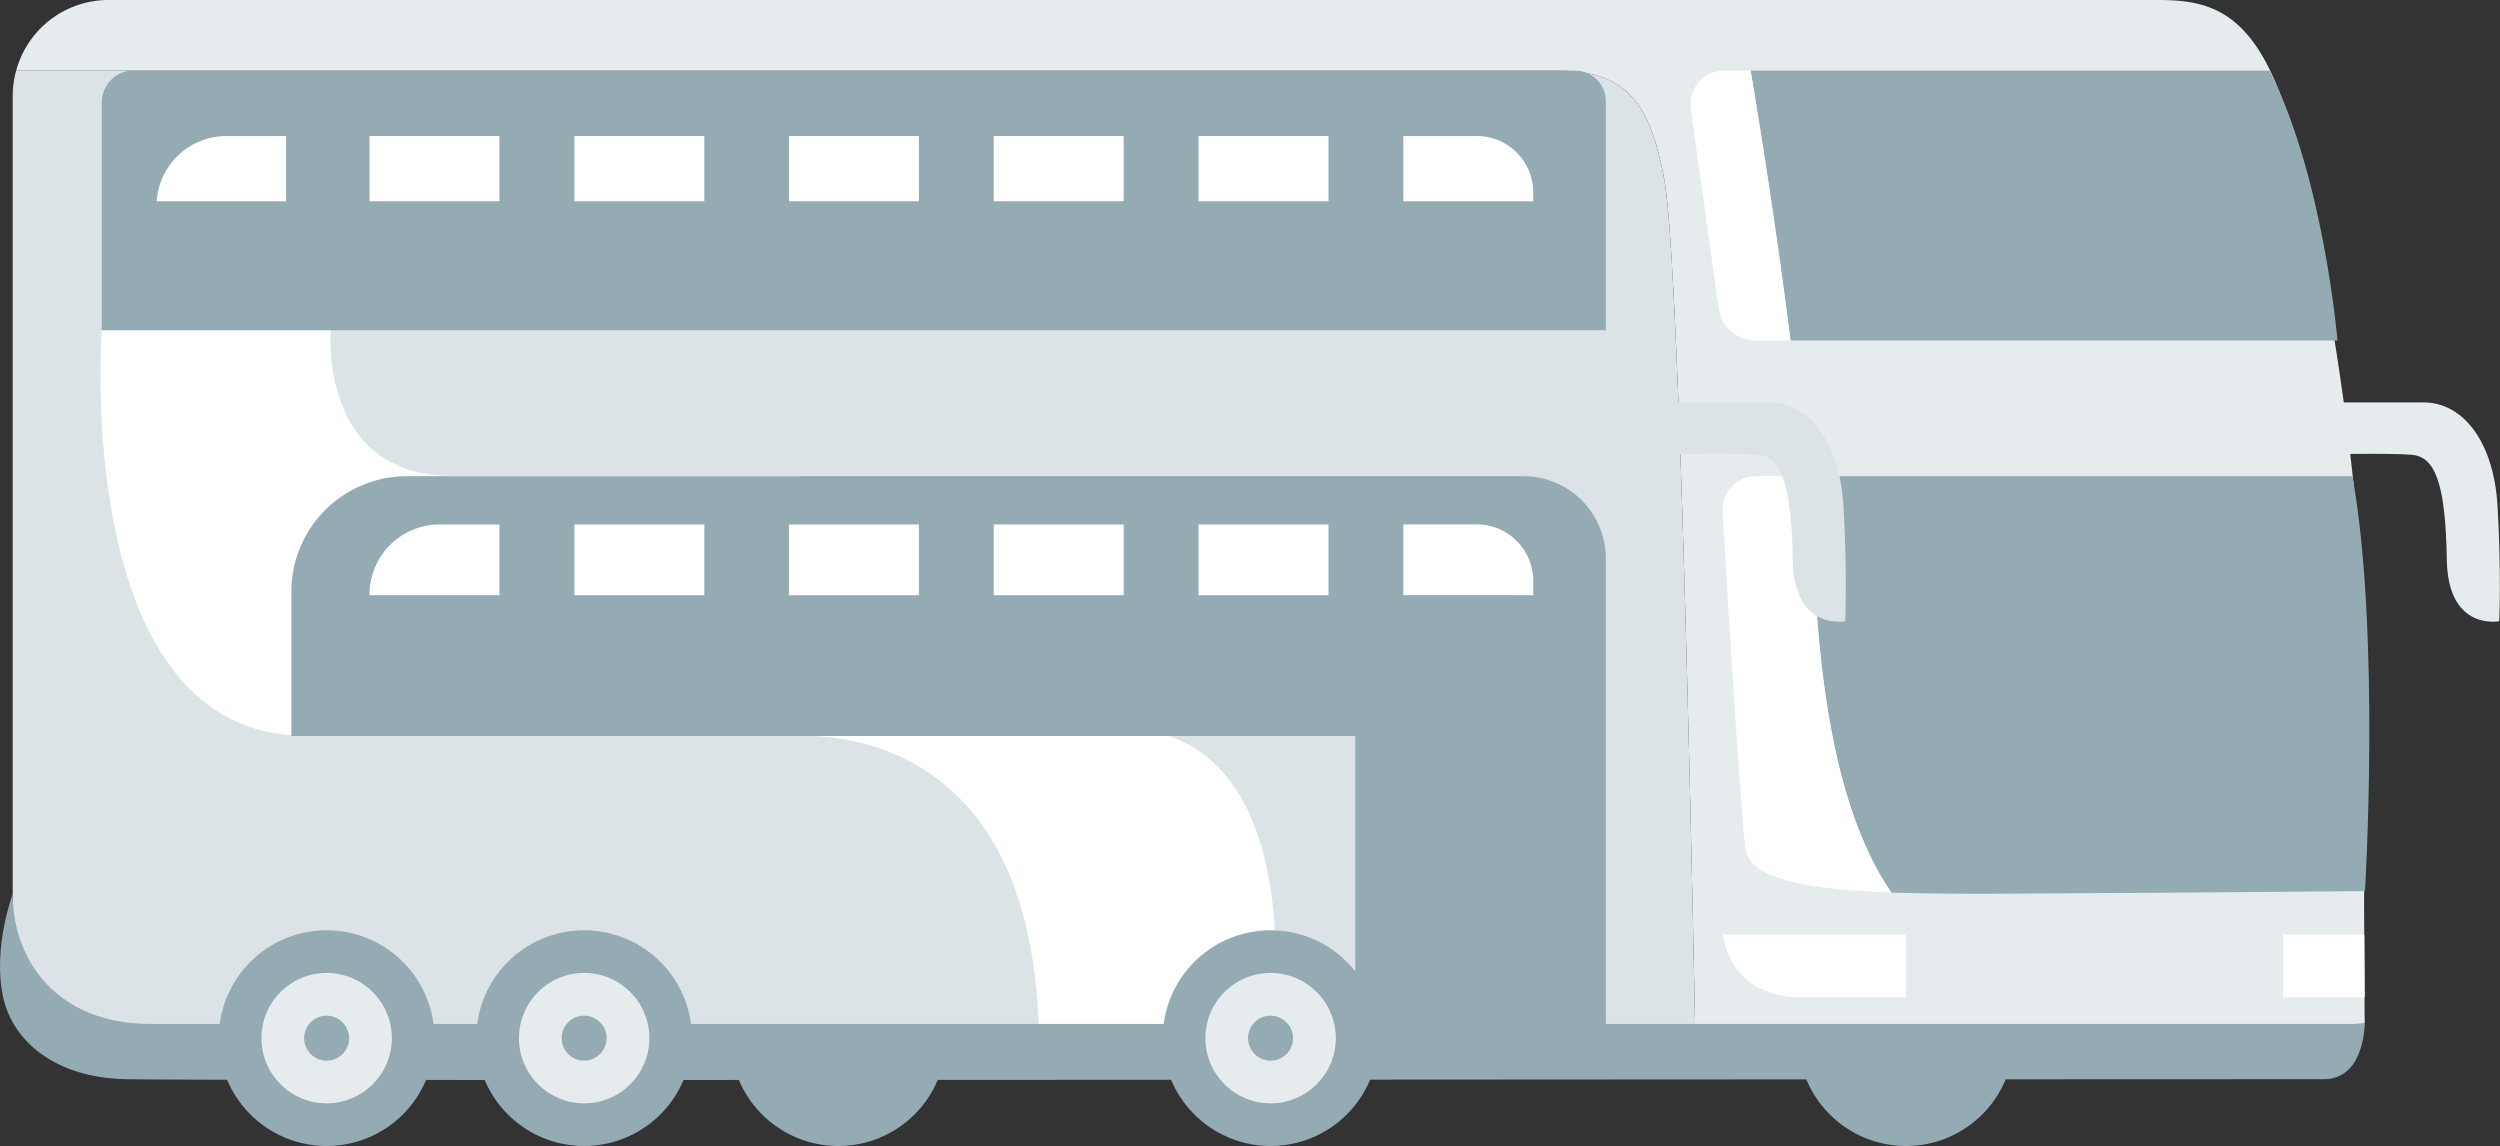 <svg xmlns="http://www.w3.org/2000/svg" viewBox="0 0 439.03 201.25"><rect x="0" y="0" width="439.03" height="201.25" fill="#333333" stroke="none"/><defs><style>.cls-1{fill:#94abb3;}.cls-2{fill:#e6eced;}.cls-3{fill:#dce3e6;}.cls-4{fill:#fff;}</style></defs><g id="Layer_2" data-name="Layer 2"><g id="Layer_1-2" data-name="Layer 1"><path class="cls-1" d="M353.66,182.31a18.94,18.94,0,1,1-18.94-18.94A18.94,18.94,0,0,1,353.66,182.31Z"/><path class="cls-1" d="M166.16,182.31a18.94,18.94,0,1,1-18.94-18.94A18.94,18.94,0,0,1,166.16,182.31Z"/><path class="cls-2" d="M415.33,127.48C416,82.3,406.42,39.23,403.53,27,397.59,1.9,388.8,0,378.76,0H19.05A16.8,16.8,0,0,0,2.84,12.41H273.65c12.43,0,16.19,6.32,18.59,18.94,2.46,12.92,4.52,101.77,5.52,152.84l117.51-4.43S415,148.07,415.33,127.48Z"/><path class="cls-3" d="M273.65,12.41H2.84a16.42,16.42,0,0,0-.61,4.41V174l26.48,10.22H297.76c-1-51.07-3.06-139.92-5.52-152.84C289.84,18.73,286.08,12.41,273.65,12.41Z"/><path class="cls-4" d="M182.48,184.19v0h39.09c1-1.18,1.55-1.91,1.55-1.91s8.57-54.49-27-54.49c-18,0-55.83-44.19-55.83-44.19H79.6C55.85,83.63,58.08,58,58.08,58H17.87s-5.34,71.22,35.84,71.22h87.55C152.28,129.25,182.48,133.93,182.48,184.19Z"/><path class="cls-1" d="M2.23,157s-3.59,9.57-1.66,18.2c1.66,7.47,8.85,14,21.4,14.32s262.83,0,386.13,0c7.17,0,7.17-9.71,7.17-9.71h-389C10.13,179.76,2.23,168.79,2.23,157Z"/><path class="cls-1" d="M76.3,182.31a18.94,18.94,0,1,1-18.94-18.94A18.94,18.94,0,0,1,76.3,182.31Z"/><circle class="cls-2" cx="57.36" cy="182.31" r="11.45"/><path class="cls-1" d="M61.31,182.31a3.95,3.95,0,1,1-4-3.95A4,4,0,0,1,61.31,182.31Z"/><path class="cls-1" d="M121.52,182.31a18.94,18.94,0,1,1-18.93-18.94A18.94,18.94,0,0,1,121.52,182.31Z"/><circle class="cls-2" cx="102.59" cy="182.31" r="11.45"/><path class="cls-1" d="M106.53,182.31a3.95,3.95,0,1,1-3.94-3.95A3.95,3.95,0,0,1,106.53,182.31Z"/><path class="cls-1" d="M242.07,182.31a18.94,18.94,0,1,1-18.94-18.94A18.94,18.94,0,0,1,242.07,182.31Z"/><circle class="cls-2" cx="223.13" cy="182.31" r="11.45"/><path class="cls-1" d="M227.08,182.31a3.95,3.95,0,1,1-4-3.95A4,4,0,0,1,227.08,182.31Z"/><path class="cls-4" d="M302.56,164.12c.33,2.32,2.3,11,13.73,11h18.43v-11Z"/><polygon class="cls-4" points="400.94 164.12 400.94 175.15 415.27 175.15 415.21 164.12 400.94 164.12"/><path class="cls-1" d="M23.5,12.41H276.6A5.37,5.37,0,0,1,282,17.78V58a0,0,0,0,1,0,0H17.87a0,0,0,0,1,0,0V18a5.63,5.63,0,0,1,5.63-5.63Z"/><path class="cls-1" d="M267.53,83.63H71.45a20.28,20.28,0,0,0-20.28,20.28v25.34H238v54.94H282V98.07A14.45,14.45,0,0,0,267.53,83.63Z"/><path class="cls-4" d="M50.24,35.34V23.89H39.74A12.29,12.29,0,0,0,27.51,35.34Z"/><rect class="cls-4" x="64.89" y="23.89" width="22.82" height="11.45"/><rect class="cls-4" x="100.87" y="23.89" width="22.82" height="11.45"/><rect class="cls-4" x="138.55" y="23.89" width="22.82" height="11.45"/><rect class="cls-4" x="174.51" y="23.89" width="22.82" height="11.45"/><rect class="cls-4" x="210.48" y="23.89" width="22.82" height="11.45"/><path class="cls-4" d="M269.26,35.34V33.81a9.92,9.92,0,0,0-9.92-9.92h-12.9V35.34Z"/><path class="cls-4" d="M87.71,104.52V92.1H77.21a12.32,12.32,0,0,0-12.32,12.31v.11Z"/><rect class="cls-4" x="100.87" y="92.1" width="22.82" height="12.43"/><rect class="cls-4" x="138.55" y="92.1" width="22.82" height="12.43"/><rect class="cls-4" x="174.51" y="92.1" width="22.82" height="12.43"/><rect class="cls-4" x="210.48" y="92.1" width="22.82" height="12.43"/><path class="cls-4" d="M269.26,104.52V102a9.92,9.92,0,0,0-9.92-9.91h-12.9v12.42Z"/><path class="cls-1" d="M413.12,83.63h-96c.7,7.08,1.29,14.13,1.7,20.89,1.47,24.45,5.88,41.41,13.3,52.22,6.69.24,14.23.23,22.12.19,24.51-.12,61.08-.44,61.08-.44S418.07,111.37,413.12,83.63Z"/><path class="cls-1" d="M410.49,59.79s-2.39-28.57-11.92-47.38H307.42c1.5,8.88,4.43,27,7,47.38Z"/><path class="cls-4" d="M317.16,83.63H308.4a5.89,5.89,0,0,0-5.89,6.24c1,16.95,3.42,56.84,4.13,59.68,1.24,5,11.44,6.67,25.52,7.19-7.42-10.81-11.83-27.77-13.3-52.22C318.45,97.76,317.86,90.71,317.16,83.63Z"/><path class="cls-4" d="M296.93,19.11l4.9,35.09a6.5,6.5,0,0,0,6.43,5.59h6.19c-2.6-20.42-5.53-38.5-7-47.38h-4.66A5.88,5.88,0,0,0,296.93,19.11Z"/><path class="cls-2" d="M408.1,70.67h17.5c6.85,0,12.33,6.74,13,18.24s.3,20.18.3,20.18-9,1.8-9.21-10.78c-.22-13.65-2.12-18.13-6.2-18.45s-15.41-.07-15.41-.07Z"/><path class="cls-3" d="M293.24,70.67h17.5c6.85,0,12.33,6.74,13,18.24s.3,20.18.3,20.18-9,1.8-9.21-10.78c-.23-13.65-2.12-18.13-6.2-18.45s-15.41-.07-15.41-.07Z"/></g></g></svg>